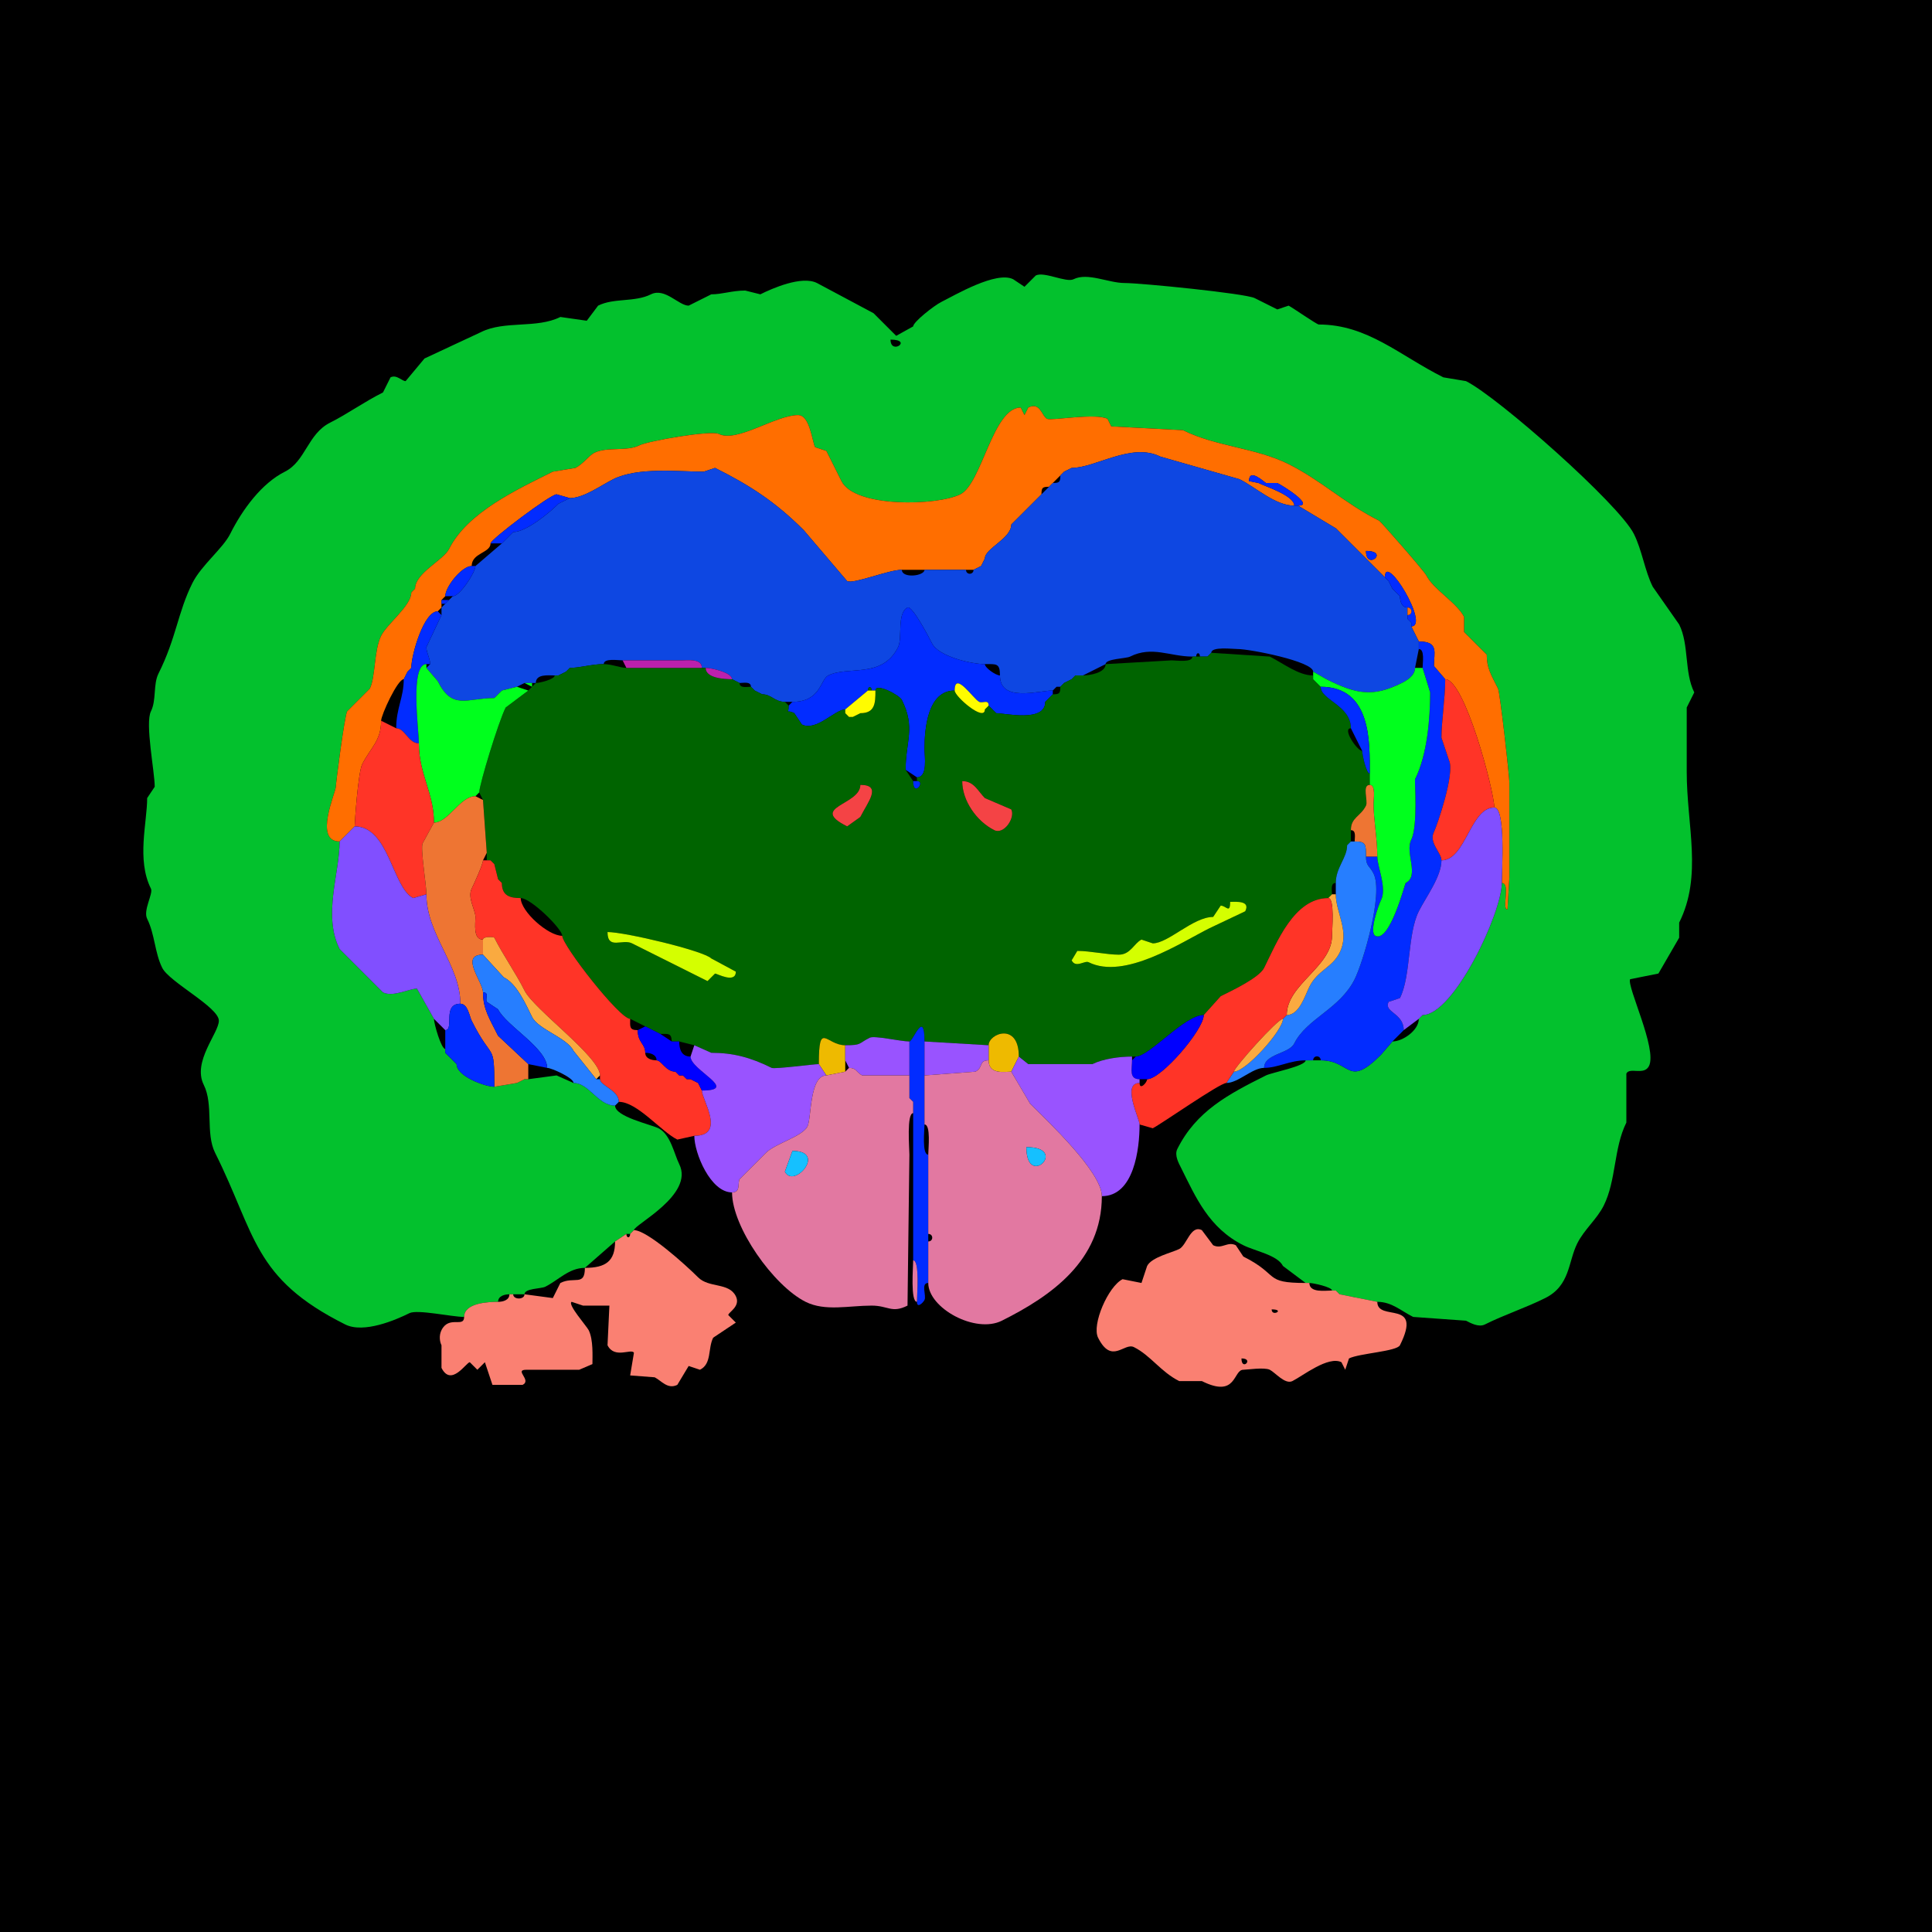 <?xml version="1.0" encoding="UTF-8"?>
<svg xmlns="http://www.w3.org/2000/svg" xmlns:xlink="http://www.w3.org/1999/xlink" width="430px" height="430px" viewBox="0 0 430 430" version="1.1">
<g id="surface1">
<rect x="0" y="0" width="430" height="430" style="fill:rgb(0%,0%,0%);fill-opacity:1;stroke:none;"/>
<path style=" stroke:none;fill-rule:evenodd;fill:rgb(1.176%,75.686%,17.647%);fill-opacity:1;" d="M 198.203 75.586 C 198.203 79.145 203.301 75.586 198.203 75.586 M 306.543 289.746 C 309.777 289.746 311.793 291.742 314.523 293.105 L 326.281 293.945 C 327.277 294.445 329.09 295.48 330.477 294.785 C 334.84 292.605 339.508 291.109 343.914 288.906 C 349.5 286.113 348.984 280.867 351.055 276.727 C 352.598 273.645 355.426 271.348 356.934 268.328 C 359.738 262.723 359.137 255.527 361.973 249.852 L 361.973 238.938 C 362.719 237.441 365.918 239.445 367.012 237.258 C 368.902 233.473 362.027 219.512 362.812 217.938 L 369.109 216.68 L 373.73 208.703 L 373.73 205.344 C 378.969 194.867 375.41 183.824 375.41 171.75 C 375.41 168.176 375.41 162.141 375.41 157.469 L 377.09 154.109 C 374.828 149.59 375.973 143.48 373.73 138.992 L 367.852 130.594 C 366.066 127.023 365.48 122.496 363.652 118.836 C 360.328 112.188 333.43 88.398 326.281 84.824 L 321.242 83.984 C 311.484 79.105 304.352 72.227 293.523 72.227 C 293.074 72.227 287.695 68.473 286.805 68.027 L 284.289 68.867 L 279.25 66.348 C 277.152 65.301 253.848 62.988 250.273 62.988 C 246.746 62.988 242.055 60.59 238.938 62.148 C 237.301 62.965 232.406 60.375 230.539 61.309 L 228.016 63.828 L 225.5 62.148 C 221.734 60.266 212.543 65.688 209.539 67.188 C 207.848 68.031 203.242 71.68 203.242 72.648 L 199.461 74.746 L 194.422 69.707 L 181.828 62.988 C 178.422 61.285 171.812 64.215 169.227 65.508 L 165.867 64.668 C 162.91 64.668 160.77 65.508 158.312 65.508 L 153.273 68.027 C 151.055 68.027 147.984 63.953 144.875 65.508 C 141.254 67.316 136.645 66.262 133.117 68.027 L 130.594 71.387 L 124.719 70.547 C 119.434 73.191 112.312 71.289 107.078 73.906 L 94.484 79.785 L 90.281 84.824 C 89.445 84.824 88.285 83.305 86.922 83.984 L 85.242 87.344 C 81.023 89.457 77.289 92.16 73.484 94.062 C 68.469 96.57 68.02 102.676 63.406 104.98 C 58.266 107.555 53.98 113.34 51.23 118.836 C 49.625 122.051 44.801 125.82 42.832 129.758 C 39.551 136.32 39.258 141.941 35.273 149.914 C 34.059 152.34 34.844 155.809 33.594 158.312 C 32.25 161 34.434 171.703 34.434 175.109 L 32.754 177.625 C 32.754 183.094 30.367 191.332 33.594 197.781 C 34.145 198.887 31.797 202.59 32.754 204.5 C 34.465 207.926 34.43 212.055 36.113 215.422 C 37.695 218.582 48.711 224.168 48.711 227.18 C 48.711 229.918 42.762 236.277 45.352 241.453 C 47.566 245.883 45.703 252.234 47.871 256.57 C 56.988 274.809 56.242 284.484 76.844 294.785 C 80.953 296.84 88.09 293.781 91.125 292.266 C 92.898 291.379 100.57 293.105 103.301 293.105 C 103.301 289.961 108.715 289.746 110.859 289.746 C 110.859 288.422 112.34 288.066 113.379 288.066 C 113.379 288.066 114.219 288.066 114.219 288.066 C 114.219 288.066 116.738 288.066 116.738 288.066 C 116.738 286.73 120.422 286.855 121.359 286.387 C 124.277 284.926 126.645 282.188 130.176 282.188 C 130.176 282.188 136.895 276.309 136.895 276.309 C 136.895 276.309 139.414 274.629 139.414 274.629 C 139.414 274.629 140.254 274.629 140.254 274.629 C 140.254 274.629 141.094 273.789 141.094 273.789 C 141.094 272.594 154.586 265.918 151.172 259.094 C 150.043 256.832 149.254 252.465 146.555 251.113 C 144.84 250.258 136.895 248.547 136.895 246.074 C 133.074 246.074 131.098 241.035 127.656 241.035 C 127.656 241.035 123.875 239.355 123.875 239.355 C 123.875 239.355 117.578 240.195 117.578 240.195 C 117.578 240.195 116.738 240.195 116.738 240.195 C 116.738 240.195 115.059 241.035 115.059 241.035 C 115.059 241.035 110.02 241.875 110.02 241.875 C 108.059 241.875 101.621 239.605 101.621 236.836 C 101.621 236.836 99.102 234.316 99.102 234.316 C 99.102 234.316 99.102 233.477 99.102 233.477 C 98.203 233.477 96.582 227.836 96.582 226.758 C 96.582 226.758 92.805 220.039 92.805 220.039 C 91.078 220.039 87.465 221.988 85.242 220.879 C 85.242 220.879 75.586 211.219 75.586 211.219 C 71.812 203.672 75.586 194.48 75.586 187.285 C 69.75 187.285 74.746 176.32 74.746 175.109 C 74.746 174.363 76.652 159.539 77.266 158.312 C 77.266 158.312 82.305 153.273 82.305 153.273 C 83.598 150.684 83.223 144.719 84.824 141.516 C 86.168 138.824 91.543 134.824 91.543 131.855 C 91.543 131.855 92.383 131.016 92.383 131.016 C 92.383 127.547 98.707 124.668 99.941 122.195 C 104.043 113.992 115.27 108.863 123.039 104.98 C 123.039 104.98 128.078 104.141 128.078 104.141 C 129.758 103.301 131.102 101.367 132.273 100.781 C 135.102 99.367 139.449 100.555 142.352 99.102 C 144.262 98.148 158.234 95.703 159.992 96.582 C 164.004 98.586 172.625 92.383 177.625 92.383 C 180.254 92.383 180.762 98.23 181.406 99.523 C 181.406 99.523 183.926 100.359 183.926 100.359 C 184.996 102.504 186.191 104.891 187.285 107.078 C 190.281 113.074 208.652 112.562 213.742 110.02 C 218.523 107.629 220.973 90.703 227.18 90.703 C 227.18 90.703 228.016 92.383 228.016 92.383 C 228.016 92.383 228.859 90.703 228.859 90.703 C 231.52 89.371 231.859 92.625 233.055 93.223 C 233.984 93.688 243.777 91.863 246.492 93.223 C 246.492 93.223 247.336 94.902 247.336 94.902 C 247.336 94.902 263.289 95.742 263.289 95.742 C 270.633 99.414 279.508 99.652 286.805 103.301 C 294.051 106.922 299.418 112.125 306.961 115.898 C 307.316 116.074 316.969 127.094 317.461 128.078 C 319 131.156 324.297 134.188 325.859 137.312 C 325.859 137.312 325.859 140.672 325.859 140.672 C 325.859 140.672 330.898 145.711 330.898 145.711 C 330.898 148.664 331.82 150.078 333.418 153.273 C 333.84 154.113 335.938 172.613 335.938 174.266 C 335.938 182.004 335.938 187.785 335.938 195.266 C 335.938 195.266 335.516 202.402 335.516 202.402 C 334.145 202.402 336.285 196.523 334.258 196.523 C 334.258 203.172 323.582 225.918 316.621 225.918 C 316.621 225.918 315.781 226.758 315.781 226.758 C 315.781 229.328 312.199 231.797 309.902 231.797 C 309.902 231.797 307.383 234.734 307.383 234.734 C 299.816 242.305 300.785 235.996 293.945 235.996 C 293.945 235.996 292.266 235.996 292.266 235.996 C 292.266 235.996 290.586 235.996 290.586 235.996 C 290.586 237.293 283.059 238.711 281.766 239.355 C 273.32 243.578 266.246 247.305 262.031 255.734 C 261.336 257.121 262.371 258.934 262.871 259.93 C 266.125 266.441 269.043 273.305 276.727 277.148 C 279.34 278.453 284.328 279.332 285.547 281.766 C 285.547 281.766 290.586 285.547 290.586 285.547 C 290.586 285.547 291.426 285.547 291.426 285.547 C 292.254 285.547 296.465 286.461 296.465 287.227 C 296.465 287.227 297.305 287.227 297.305 287.227 C 297.305 287.227 298.145 288.066 298.145 288.066 C 298.145 288.066 306.543 289.746 306.543 289.746 Z M 306.543 289.746 "/>
<path style=" stroke:none;fill-rule:evenodd;fill:rgb(100%,43.137%,0%);fill-opacity:1;" d="M 304.023 122.617 C 304.023 127.125 309.371 122.617 304.023 122.617 M 78.945 183.926 L 75.586 187.285 C 69.75 187.285 74.746 176.32 74.746 175.109 C 74.746 174.363 76.652 159.539 77.266 158.312 C 77.266 158.312 82.305 153.273 82.305 153.273 C 83.598 150.684 83.223 144.719 84.824 141.516 C 86.168 138.824 91.543 134.824 91.543 131.855 C 91.543 131.855 92.383 131.016 92.383 131.016 C 92.383 127.547 98.707 124.668 99.941 122.195 C 104.043 113.992 115.27 108.863 123.039 104.98 C 123.039 104.98 128.078 104.141 128.078 104.141 C 129.758 103.301 131.102 101.367 132.273 100.781 C 135.102 99.367 139.449 100.555 142.352 99.102 C 144.262 98.148 158.234 95.703 159.992 96.582 C 164.004 98.586 172.625 92.383 177.625 92.383 C 180.254 92.383 180.762 98.23 181.406 99.523 C 181.406 99.523 183.926 100.359 183.926 100.359 C 184.996 102.504 186.191 104.891 187.285 107.078 C 190.281 113.074 208.652 112.562 213.742 110.02 C 218.523 107.629 220.973 90.703 227.18 90.703 C 227.18 90.703 228.016 92.383 228.016 92.383 C 228.016 92.383 228.859 90.703 228.859 90.703 C 231.52 89.371 231.859 92.625 233.055 93.223 C 233.984 93.688 243.777 91.863 246.492 93.223 C 246.492 93.223 247.336 94.902 247.336 94.902 C 247.336 94.902 263.289 95.742 263.289 95.742 C 270.633 99.414 279.508 99.652 286.805 103.301 C 294.051 106.922 299.418 112.125 306.961 115.898 C 307.316 116.074 316.969 127.094 317.461 128.078 C 319 131.156 324.297 134.188 325.859 137.312 C 325.859 137.312 325.859 140.672 325.859 140.672 C 325.859 140.672 330.898 145.711 330.898 145.711 C 330.898 148.664 331.82 150.078 333.418 153.273 C 333.84 154.113 335.938 172.613 335.938 174.266 C 335.938 182.004 335.938 187.785 335.938 195.266 C 335.938 195.266 335.516 202.402 335.516 202.402 C 334.145 202.402 336.285 196.523 334.258 196.523 C 334.258 193.926 335.141 179.727 332.578 179.727 C 332.578 176.094 325.98 151.172 321.66 151.172 C 321.66 151.172 319.141 148.234 319.141 148.234 C 319.141 145.266 320.32 142.773 315.781 142.773 C 315.781 142.773 314.102 139.414 314.102 139.414 C 318.324 139.414 308.223 122.652 308.223 128.496 C 308.223 128.496 298.145 118.418 298.145 118.418 C 298.145 118.418 297.305 117.578 297.305 117.578 C 297.305 117.578 288.906 112.539 288.906 112.539 C 292.637 112.539 285.652 108.184 284.289 107.5 C 284.289 107.5 281.766 107.5 281.766 107.5 C 281.355 107.293 277.988 104.039 277.988 107.078 C 277.988 107.078 280.086 107.5 280.086 107.5 C 281.668 108.289 288.066 110.301 288.066 112.539 C 283.828 112.539 279.523 108.477 275.891 106.66 C 275.891 106.66 258.25 101.621 258.25 101.621 C 251.832 98.41 243.844 104.141 238.516 104.141 C 238.516 104.141 236.836 104.98 236.836 104.98 C 236.836 104.98 235.996 105.82 235.996 105.82 C 235.996 105.82 234.316 107.5 234.316 107.5 C 234.316 107.5 233.477 108.34 233.477 108.34 C 232.008 108.34 231.797 108.551 231.797 110.02 C 231.797 110.02 226.758 115.059 226.758 115.059 C 226.758 115.059 225.918 115.898 225.918 115.898 C 225.918 115.898 225.078 116.738 225.078 116.738 C 225.078 119.883 219.199 122.043 219.199 124.297 C 219.199 124.297 218.359 125.977 218.359 125.977 C 218.359 125.977 216.68 126.816 216.68 126.816 C 216.68 126.816 215 126.816 215 126.816 C 215 126.816 205.762 126.816 205.762 126.816 C 205.762 126.816 200.723 126.816 200.723 126.816 C 197.758 126.816 189.98 130.055 188.547 129.336 C 188.547 129.336 178.887 118 178.887 118 C 172.527 111.641 166.805 107.969 159.148 104.141 C 159.148 104.141 156.633 104.98 156.633 104.98 C 151.02 104.98 141.992 103.902 136.477 106.66 C 133.789 108.004 129.926 110.859 126.816 110.859 C 126.816 110.859 123.875 110.02 123.875 110.02 C 122.5 110.02 109.18 120.07 109.18 120.938 C 109.18 123.098 104.98 123.031 104.98 125.977 C 102.789 125.977 99.102 130.609 99.102 132.695 C 99.102 132.695 98.262 133.535 98.262 133.535 C 98.262 133.535 98.262 134.375 98.262 134.375 C 98.262 134.375 98.262 135.215 98.262 135.215 C 98.262 135.215 97.422 136.055 97.422 136.055 C 94.336 136.055 91.543 145.734 91.543 148.652 C 91.543 148.652 90.703 149.492 90.703 149.492 C 90.703 149.492 89.863 151.172 89.863 151.172 C 88.469 151.172 84.824 159.168 84.824 160.41 C 84.824 164.949 82.418 166.48 80.625 170.07 C 79.691 171.941 78.945 183.031 78.945 183.926 Z M 78.945 183.926 "/>
<path style=" stroke:none;fill-rule:nonzero;fill:rgb(5.49%,27.843%,88.627%);fill-opacity:1;" d="M 174.688 156.211 L 176.367 156.211 C 182.691 156.211 182.555 151.227 184.344 150.332 C 188.754 148.129 196.336 151.125 199.883 144.031 C 200.898 142.004 199.57 136.422 201.984 135.215 C 203.047 134.684 206.914 142.137 207.441 143.195 C 208.906 146.121 216.227 147.812 219.199 147.812 C 221.754 147.812 222.559 147.559 222.559 150.332 C 222.559 156.422 231.094 153.691 234.316 153.691 C 234.316 153.691 235.156 152.852 235.156 152.852 C 235.156 152.852 235.996 152.852 235.996 152.852 C 235.996 152.852 236.836 152.012 236.836 152.012 C 236.836 152.012 238.516 151.172 238.516 151.172 C 238.516 151.172 239.355 150.332 239.355 150.332 C 239.355 150.332 241.035 150.332 241.035 150.332 C 241.035 150.332 246.074 147.812 246.074 147.812 C 246.074 146.59 250.582 146.609 251.531 146.133 C 256.414 143.691 260.414 146.133 265.391 146.133 C 265.391 146.133 266.23 146.133 266.23 146.133 C 266.23 145.137 267.07 145.137 267.07 146.133 C 267.07 146.133 268.75 146.133 268.75 146.133 C 268.75 146.133 269.59 145.293 269.59 145.293 C 269.59 143.852 274.289 144.453 275.469 144.453 C 278.195 144.453 292.266 147.211 292.266 149.492 C 292.266 149.492 295.203 151.172 295.203 151.172 C 301.785 154.461 305.504 155.262 312 152.012 C 313.191 151.418 314.941 150.32 314.941 148.652 C 314.941 148.652 315.781 144.453 315.781 144.453 C 315.781 144.453 315.781 142.773 315.781 142.773 C 315.781 142.773 314.102 139.414 314.102 139.414 C 314.102 139.414 314.102 138.574 314.102 138.574 C 314.102 138.574 313.262 137.734 313.262 137.734 C 313.262 137.734 313.262 136.895 313.262 136.895 C 313.262 136.895 313.262 135.215 313.262 135.215 C 311.938 135.215 311.582 133.734 311.582 132.695 C 311.582 132.695 309.902 131.016 309.902 131.016 C 309.902 131.016 309.062 129.336 309.062 129.336 C 309.062 129.336 308.223 128.496 308.223 128.496 C 308.223 128.496 298.145 118.418 298.145 118.418 C 298.145 118.418 297.305 117.578 297.305 117.578 C 297.305 117.578 288.906 112.539 288.906 112.539 C 288.906 112.539 288.066 112.539 288.066 112.539 C 283.828 112.539 279.523 108.477 275.891 106.66 C 275.891 106.66 258.25 101.621 258.25 101.621 C 251.832 98.41 243.844 104.141 238.516 104.141 C 238.516 104.141 236.836 104.98 236.836 104.98 C 236.836 104.98 235.996 105.82 235.996 105.82 C 235.996 107.289 235.785 107.5 234.316 107.5 C 234.316 107.5 233.477 108.34 233.477 108.34 C 233.477 108.34 231.797 110.02 231.797 110.02 C 231.797 110.02 226.758 115.059 226.758 115.059 C 226.758 115.059 225.918 115.898 225.918 115.898 C 225.918 115.898 225.078 116.738 225.078 116.738 C 225.078 119.883 219.199 122.043 219.199 124.297 C 219.199 124.297 218.359 125.977 218.359 125.977 C 218.359 125.977 216.68 126.816 216.68 126.816 C 216.68 127.992 215 127.992 215 126.816 C 215 126.816 205.762 126.816 205.762 126.816 C 205.762 128.219 200.723 128.789 200.723 126.816 C 197.758 126.816 189.98 130.055 188.547 129.336 C 188.547 129.336 178.887 118 178.887 118 C 172.527 111.641 166.805 107.969 159.148 104.141 C 159.148 104.141 156.633 104.98 156.633 104.98 C 151.02 104.98 141.992 103.902 136.477 106.66 C 133.789 108.004 129.926 110.859 126.816 110.859 C 126.816 110.859 124.297 112.117 124.297 112.117 C 122.234 114.184 117.066 118.418 114.219 118.418 C 114.219 118.418 113.379 119.258 113.379 119.258 C 113.379 119.258 112.539 120.098 112.539 120.098 C 112.539 120.098 111.699 120.938 111.699 120.938 C 111.699 120.938 105.82 125.977 105.82 125.977 C 105.82 127.344 102.367 132.695 100.781 132.695 C 100.781 132.695 99.941 133.535 99.941 133.535 C 99.941 133.535 99.102 134.375 99.102 134.375 C 99.102 134.375 98.262 135.215 98.262 135.215 C 98.262 135.215 98.262 136.895 98.262 136.895 C 98.262 136.895 94.902 144.031 94.902 144.031 C 94.902 145.293 95.742 146.543 95.742 147.812 C 95.742 147.812 94.902 148.652 94.902 148.652 C 94.902 148.652 97.422 151.594 97.422 151.594 C 100.695 158.137 103.789 155.371 110.02 155.371 C 110.02 155.371 110.859 154.531 110.859 154.531 C 110.859 154.531 111.699 153.691 111.699 153.691 C 111.699 153.691 115.059 152.852 115.059 152.852 C 115.059 152.852 116.738 152.012 116.738 152.012 C 116.738 152.012 118.418 152.012 118.418 152.012 C 118.418 152.012 119.258 152.012 119.258 152.012 C 119.258 149.945 122.094 150.332 123.457 150.332 C 123.457 150.332 124.297 150.332 124.297 150.332 C 124.297 150.332 125.977 149.492 125.977 149.492 C 125.977 149.492 126.816 148.652 126.816 148.652 C 129.102 148.652 131.668 147.812 134.375 147.812 C 134.375 146.434 137.535 146.973 138.574 146.973 C 143.699 146.973 146.363 146.973 151.594 146.973 C 153.008 146.973 156.211 146.477 156.211 148.652 C 156.211 148.652 157.051 148.652 157.051 148.652 C 158.434 148.652 162.93 149.719 162.93 151.172 C 162.93 151.172 164.609 152.012 164.609 152.012 C 165.488 152.012 167.129 151.613 167.129 152.852 C 167.129 152.852 167.969 153.691 167.969 153.691 C 167.969 153.691 169.648 154.531 169.648 154.531 C 171.703 154.531 172.402 156.211 174.688 156.211 Z M 174.688 156.211 "/>
<path style=" stroke:none;fill-rule:nonzero;fill:rgb(0.784%,17.255%,100%);fill-opacity:1;" d="M 288.066 112.539 L 288.906 112.539 C 292.637 112.539 285.652 108.184 284.289 107.5 C 284.289 107.5 281.766 107.5 281.766 107.5 C 281.355 107.293 277.988 104.039 277.988 107.078 C 277.988 107.078 280.086 107.5 280.086 107.5 C 281.668 108.289 288.066 110.301 288.066 112.539 Z M 288.066 112.539 "/>
<path style=" stroke:none;fill-rule:nonzero;fill:rgb(0.784%,17.255%,100%);fill-opacity:1;" d="M 109.18 120.938 L 111.699 120.938 C 111.699 120.938 112.539 120.098 112.539 120.098 C 112.539 120.098 113.379 119.258 113.379 119.258 C 113.379 119.258 114.219 118.418 114.219 118.418 C 117.066 118.418 122.234 114.184 124.297 112.117 C 124.297 112.117 126.816 110.859 126.816 110.859 C 126.816 110.859 123.875 110.02 123.875 110.02 C 122.5 110.02 109.18 120.07 109.18 120.938 Z M 109.18 120.938 "/>
<path style=" stroke:none;fill-rule:nonzero;fill:rgb(0.784%,17.255%,100%);fill-opacity:1;" d="M 304.023 122.617 C 304.023 127.125 309.371 122.617 304.023 122.617 Z M 304.023 122.617 "/>
<path style=" stroke:none;fill-rule:nonzero;fill:rgb(0.784%,17.255%,100%);fill-opacity:1;" d="M 99.102 132.695 L 100.781 132.695 C 102.367 132.695 105.82 127.344 105.82 125.977 C 105.82 125.977 104.98 125.977 104.98 125.977 C 102.789 125.977 99.102 130.609 99.102 132.695 Z M 99.102 132.695 "/>
<path style=" stroke:none;fill-rule:nonzero;fill:rgb(0.784%,17.255%,100%);fill-opacity:1;" d="M 314.102 138.574 L 314.102 139.414 C 318.324 139.414 308.223 122.652 308.223 128.496 C 308.223 128.496 309.062 129.336 309.062 129.336 C 309.062 129.336 309.902 131.016 309.902 131.016 C 309.902 131.016 311.582 132.695 311.582 132.695 C 311.582 133.734 311.938 135.215 313.262 135.215 C 314.438 135.215 314.438 136.895 313.262 136.895 C 313.262 136.895 313.262 137.734 313.262 137.734 C 313.262 137.734 314.102 138.574 314.102 138.574 Z M 314.102 138.574 "/>
<path style=" stroke:none;fill-rule:nonzero;fill:rgb(100%,43.137%,0%);fill-opacity:1;" d="M 309.062 129.336 L 309.902 131.016 C 309.902 131.016 309.062 129.336 309.062 129.336 Z M 309.062 129.336 "/>
<path style=" stroke:none;fill-rule:nonzero;fill:rgb(0.784%,17.255%,100%);fill-opacity:1;" d="M 98.262 134.375 L 99.102 134.375 C 99.102 134.375 99.941 133.535 99.941 133.535 C 99.941 133.535 98.262 133.535 98.262 133.535 C 98.262 133.535 98.262 134.375 98.262 134.375 Z M 98.262 134.375 "/>
<path style=" stroke:none;fill-rule:nonzero;fill:rgb(0.784%,17.255%,100%);fill-opacity:1;" d="M 201.562 171.328 L 204.082 173.008 C 206.547 173.008 205.762 168.305 205.762 166.711 C 205.762 162.086 206.492 153.691 212.48 153.691 C 212.48 149.199 216.605 155.543 217.938 156.211 C 218.711 156.598 220.039 155.57 220.039 157.051 C 220.039 157.051 220.879 157.891 220.879 157.891 C 220.879 157.891 221.719 158.73 221.719 158.73 C 223.68 158.73 232.637 160.852 232.637 156.211 C 232.637 156.211 233.477 155.371 233.477 155.371 C 233.477 155.371 234.316 154.531 234.316 154.531 C 234.316 154.531 234.316 153.691 234.316 153.691 C 231.094 153.691 222.559 156.422 222.559 150.332 C 221.621 150.332 219.199 148.625 219.199 147.812 C 216.227 147.812 208.906 146.121 207.441 143.195 C 206.914 142.137 203.047 134.684 201.984 135.215 C 199.57 136.422 200.898 142.004 199.883 144.031 C 196.336 151.125 188.754 148.129 184.344 150.332 C 182.555 151.227 182.691 156.211 176.367 156.211 C 176.367 156.211 175.527 157.051 175.527 157.051 C 175.527 159.512 174.602 157.637 176.789 158.73 C 176.789 158.73 178.469 161.25 178.469 161.25 C 181.684 162.859 185.855 157.891 188.125 157.891 C 188.125 157.891 193.164 153.691 193.164 153.691 C 193.164 152.695 194.004 152.695 194.004 153.691 C 194.004 153.691 194.844 153.691 194.844 153.691 C 194.844 151.902 200.16 154.664 200.723 155.789 C 203.816 161.977 201.562 164.965 201.562 171.328 Z M 201.562 171.328 "/>
<path style=" stroke:none;fill-rule:nonzero;fill:rgb(100%,43.137%,0%);fill-opacity:1;" d="M 313.262 135.215 C 314.438 135.215 314.438 136.895 313.262 136.895 C 313.262 136.895 313.262 135.215 313.262 135.215 Z M 313.262 135.215 "/>
<path style=" stroke:none;fill-rule:nonzero;fill:rgb(0.784%,17.255%,100%);fill-opacity:1;" d="M 88.184 162.09 C 90.141 162.09 90.895 165.449 93.223 165.449 C 93.223 162.445 91.207 147.812 94.902 147.812 C 94.902 147.812 95.742 147.812 95.742 147.812 C 95.742 146.543 94.902 145.293 94.902 144.031 C 94.902 144.031 98.262 136.895 98.262 136.895 C 98.262 136.895 97.422 136.055 97.422 136.055 C 94.336 136.055 91.543 145.734 91.543 148.652 C 91.543 148.652 90.703 149.492 90.703 149.492 C 90.703 149.492 89.863 151.172 89.863 151.172 C 89.863 155.289 88.184 157.562 88.184 162.09 Z M 88.184 162.09 "/>
<path style=" stroke:none;fill-rule:nonzero;fill:rgb(0.784%,17.255%,100%);fill-opacity:1;" d="M 292.266 235.996 C 292.266 234.82 293.945 234.82 293.945 235.996 C 300.785 235.996 299.816 242.305 307.383 234.734 C 307.383 234.734 309.902 231.797 309.902 231.797 C 309.902 231.797 312.422 229.277 312.422 229.277 C 312.422 225.43 307.891 225.324 309.062 222.977 C 309.062 222.977 311.582 222.141 311.582 222.141 C 314.07 217.16 313.211 207.961 315.781 202.82 C 317.355 199.676 320.82 195.102 320.82 191.484 C 320.82 189.766 317.957 187.555 319.141 185.188 C 319.801 183.871 323.902 172.031 322.5 169.227 C 322.5 169.227 320.82 164.188 320.82 164.188 C 320.82 160.508 321.66 155.422 321.66 151.172 C 321.66 151.172 319.141 148.234 319.141 148.234 C 319.141 145.266 320.32 142.773 315.781 142.773 C 315.781 142.773 315.781 144.453 315.781 144.453 C 317.16 144.453 316.621 147.613 316.621 148.652 C 316.621 148.652 318.301 154.109 318.301 154.109 C 318.301 159.676 317.703 167.902 314.941 173.43 C 314.82 173.668 315.598 183.871 314.102 186.867 C 312.629 189.809 316.012 194.938 312.844 196.523 C 312.719 196.586 309.301 209.871 306.125 208.281 C 304.625 207.531 306.867 201.332 307.383 200.305 C 308.719 197.629 306.543 192.895 306.543 190.645 C 306.543 190.645 304.023 190.645 304.023 190.645 C 304.023 192.832 304.82 192.66 305.703 194.422 C 307.973 198.961 303.293 214.363 301.504 217.938 C 298.168 224.609 290.836 226.68 288.066 232.219 C 286.875 234.602 281.348 234.512 281.348 237.676 C 284.387 237.676 287.031 235.996 290.586 235.996 C 290.586 235.996 292.266 235.996 292.266 235.996 Z M 292.266 235.996 "/>
<path style=" stroke:none;fill-rule:evenodd;fill:rgb(0%,39.216%,0%);fill-opacity:1;" d="M 135.215 207.441 C 135.215 211.48 138.539 208.895 140.672 209.961 C 146.32 212.785 151.773 215.512 157.469 218.359 L 159.148 216.68 C 159.566 216.68 163.77 218.996 163.77 216.258 L 158.312 213.32 C 156.586 211.598 139.074 207.441 135.215 207.441 M 273.789 200.723 C 273.789 203.465 272.883 201.562 271.688 201.562 L 270.008 204.082 C 265.555 204.082 260.016 209.961 256.57 209.961 L 254.055 209.121 C 252.398 209.949 251.609 212.48 249.016 212.48 C 246.332 212.48 242.656 211.641 239.773 211.641 L 238.516 213.742 C 239.426 215.562 241.398 213.711 242.297 214.16 C 250.27 218.148 262.828 209.773 269.172 206.602 L 277.148 202.82 C 278.359 200.402 275.121 200.723 273.789 200.723 M 191.484 174.688 C 191.484 179.215 179.852 179.578 188.547 183.926 L 191.484 181.828 C 193.145 178.508 196.414 174.688 191.484 174.688 M 214.16 173.848 C 214.16 178.207 217.355 182.793 221.297 184.766 C 223.43 185.832 226.02 182.027 225.078 180.148 L 219.199 177.625 C 217.664 176.094 216.789 173.848 214.16 173.848 M 251.953 235.156 L 252.793 235.156 C 255.824 235.156 263.625 225.918 267.91 225.918 C 267.91 225.918 271.688 221.719 271.688 221.719 C 273.863 220.633 280.227 217.664 281.348 215.422 C 284.152 209.809 288.004 199.883 295.625 199.883 C 295.625 199.883 296.465 199.043 296.465 199.043 C 296.465 198.164 296.066 196.523 297.305 196.523 C 297.305 193.059 299.824 190.961 299.824 188.125 C 299.824 188.125 300.664 187.285 300.664 187.285 C 300.664 187.285 300.664 184.766 300.664 184.766 C 300.664 181.906 302.789 181.773 304.023 179.305 C 304.543 178.266 303.062 174.688 304.863 174.688 C 304.863 174.688 304.863 172.168 304.863 172.168 C 304.098 172.168 303.184 167.957 303.184 167.129 C 302.066 167.129 298.648 162.09 300.664 162.09 C 300.664 156.973 293.945 155.805 293.945 152.852 C 293.945 152.852 293.105 152.012 293.105 152.012 C 293.105 152.012 292.266 151.172 292.266 151.172 C 292.266 151.172 292.266 150.332 292.266 150.332 C 288.988 150.332 285.711 147.684 282.609 146.133 C 282.609 146.133 269.59 145.293 269.59 145.293 C 269.59 145.293 268.75 146.133 268.75 146.133 C 268.75 146.133 267.07 146.133 267.07 146.133 C 267.07 146.133 266.23 146.133 266.23 146.133 C 266.23 146.133 265.391 146.133 265.391 146.133 C 265.391 147.531 261.844 146.973 260.773 146.973 C 260.773 146.973 246.074 147.812 246.074 147.812 C 246.074 149.758 242.496 150.332 241.035 150.332 C 241.035 150.332 239.355 150.332 239.355 150.332 C 239.355 150.332 238.516 151.172 238.516 151.172 C 238.516 151.172 236.836 152.012 236.836 152.012 C 236.836 152.012 235.996 152.852 235.996 152.852 C 235.996 154.32 235.785 154.531 234.316 154.531 C 234.316 154.531 233.477 155.371 233.477 155.371 C 233.477 155.371 232.637 156.211 232.637 156.211 C 232.637 160.852 223.68 158.73 221.719 158.73 C 221.719 158.73 220.879 157.891 220.879 157.891 C 220.879 157.891 220.039 157.051 220.039 157.051 C 220.039 157.051 219.199 157.891 219.199 157.891 C 219.199 160.797 212.48 155.023 212.48 153.691 C 206.492 153.691 205.762 162.086 205.762 166.711 C 205.762 168.305 206.547 173.008 204.082 173.008 C 204.082 173.008 204.082 173.848 204.082 173.848 C 206.105 173.848 203.242 177.543 203.242 173.848 C 203.242 173.848 201.562 171.328 201.562 171.328 C 201.562 164.965 203.816 161.977 200.723 155.789 C 200.16 154.664 194.844 151.902 194.844 153.691 C 194.844 156.492 194.766 158.73 191.484 158.73 C 191.484 158.73 189.805 159.57 189.805 159.57 C 189.805 159.57 188.965 159.57 188.965 159.57 C 188.965 159.57 188.125 158.73 188.125 158.73 C 188.125 158.73 188.125 157.891 188.125 157.891 C 185.855 157.891 181.684 162.859 178.469 161.25 C 178.469 161.25 176.789 158.73 176.789 158.73 C 174.602 157.637 175.527 159.512 175.527 157.051 C 175.527 157.051 174.688 156.211 174.688 156.211 C 172.402 156.211 171.703 154.531 169.648 154.531 C 169.648 154.531 167.969 153.691 167.969 153.691 C 167.969 153.691 167.129 152.852 167.129 152.852 C 166.25 152.852 164.609 153.25 164.609 152.012 C 164.609 152.012 162.93 151.172 162.93 151.172 C 161.258 151.172 157.051 150.965 157.051 148.652 C 157.051 148.652 156.211 148.652 156.211 148.652 C 149.902 148.652 145.68 148.652 139.414 148.652 C 138.102 148.652 136.16 147.812 134.375 147.812 C 131.668 147.812 129.102 148.652 126.816 148.652 C 126.816 148.652 125.977 149.492 125.977 149.492 C 125.977 149.492 124.297 150.332 124.297 150.332 C 124.297 150.332 123.457 150.332 123.457 150.332 C 123.457 151.184 120.133 152.012 119.258 152.012 C 119.258 152.012 118.418 152.852 118.418 152.852 C 118.418 152.852 117.578 153.691 117.578 153.691 C 117.578 153.691 112.539 157.469 112.539 157.469 C 110.895 160.758 106.66 174.688 106.66 176.367 C 106.66 176.367 107.5 178.047 107.5 178.047 C 107.5 178.047 108.34 189.805 108.34 189.805 C 108.34 189.805 108.34 191.484 108.34 191.484 C 108.34 191.484 109.18 191.484 109.18 191.484 C 109.18 191.484 110.02 192.324 110.02 192.324 C 110.02 192.324 110.859 195.684 110.859 195.684 C 110.859 195.684 111.699 196.523 111.699 196.523 C 111.699 199.312 113.402 199.883 115.898 199.883 C 118.16 199.883 125.137 206.754 125.137 208.281 C 125.137 210.379 137.871 226.758 140.254 226.758 C 140.254 226.758 143.613 228.438 143.613 228.438 C 143.613 228.438 146.973 230.117 146.973 230.117 C 148.656 230.117 149.492 229.871 149.492 231.797 C 149.492 231.797 151.172 231.797 151.172 231.797 C 151.172 231.797 154.531 232.637 154.531 232.637 C 154.531 232.637 158.312 234.316 158.312 234.316 C 163.098 234.316 167.051 235.324 171.75 237.676 C 172.387 237.992 181.047 236.836 182.246 236.836 C 182.246 227.02 183.848 232.637 188.125 232.637 C 191.875 232.637 190.938 232.281 193.586 230.957 C 194.637 230.43 200.488 231.797 202.402 231.797 C 203.211 231.797 205.762 224.441 205.762 231.797 C 205.762 231.797 220.039 232.637 220.039 232.637 C 220.039 230.027 226.758 227.422 226.758 235.156 C 226.758 235.156 228.859 236.836 228.859 236.836 C 228.859 236.836 243.133 236.836 243.133 236.836 C 245.516 235.645 249.156 235.156 251.953 235.156 Z M 251.953 235.156 "/>
<path style=" stroke:none;fill-rule:nonzero;fill:rgb(73.725%,12.549%,67.843%);fill-opacity:1;" d="M 139.414 148.652 C 145.68 148.652 149.902 148.652 156.211 148.652 C 156.211 146.477 153.008 146.973 151.594 146.973 C 146.363 146.973 143.699 146.973 138.574 146.973 C 138.574 146.973 139.414 148.652 139.414 148.652 Z M 139.414 148.652 "/>
<path style=" stroke:none;fill-rule:nonzero;fill:rgb(0%,100%,11.373%);fill-opacity:1;" d="M 105.82 177.207 C 102.395 177.207 99.805 183.086 96.582 183.086 C 96.582 176.488 93.223 172.332 93.223 165.449 C 93.223 162.445 91.207 147.812 94.902 147.812 C 94.902 147.812 94.902 148.652 94.902 148.652 C 94.902 148.652 97.422 151.594 97.422 151.594 C 100.695 158.137 103.789 155.371 110.02 155.371 C 110.02 155.371 110.859 154.531 110.859 154.531 C 110.859 154.531 111.699 153.691 111.699 153.691 C 111.699 153.691 115.059 152.852 115.059 152.852 C 115.059 152.852 117.578 153.691 117.578 153.691 C 117.578 153.691 112.539 157.469 112.539 157.469 C 110.895 160.758 106.66 174.688 106.66 176.367 C 106.66 176.367 105.82 177.207 105.82 177.207 Z M 105.82 177.207 "/>
<path style=" stroke:none;fill-rule:nonzero;fill:rgb(73.725%,12.549%,67.843%);fill-opacity:1;" d="M 157.051 148.652 C 158.434 148.652 162.93 149.719 162.93 151.172 C 161.258 151.172 157.051 150.965 157.051 148.652 Z M 157.051 148.652 "/>
<path style=" stroke:none;fill-rule:nonzero;fill:rgb(0%,100%,11.373%);fill-opacity:1;" d="M 304.863 174.688 C 306.242 174.688 305.703 177.848 305.703 178.887 C 305.703 182.348 306.543 186.676 306.543 190.645 C 306.543 192.895 308.719 197.629 307.383 200.305 C 306.867 201.332 304.625 207.531 306.125 208.281 C 309.301 209.871 312.719 196.586 312.844 196.523 C 316.012 194.938 312.629 189.809 314.102 186.867 C 315.598 183.871 314.82 173.668 314.941 173.43 C 317.703 167.902 318.301 159.676 318.301 154.109 C 318.301 154.109 316.621 148.652 316.621 148.652 C 316.621 148.652 314.941 148.652 314.941 148.652 C 314.941 150.32 313.191 151.418 312 152.012 C 305.504 155.262 301.785 154.461 295.203 151.172 C 295.203 151.172 292.266 149.492 292.266 149.492 C 292.266 149.492 292.266 150.332 292.266 150.332 C 292.266 150.332 292.266 151.172 292.266 151.172 C 292.266 151.172 293.105 152.012 293.105 152.012 C 293.105 152.012 293.945 152.852 293.945 152.852 C 305.309 152.852 304.863 165.375 304.863 172.168 C 304.863 172.168 304.863 174.688 304.863 174.688 Z M 304.863 174.688 "/>
<path style=" stroke:none;fill-rule:nonzero;fill:rgb(100%,20.392%,15.294%);fill-opacity:1;" d="M 332.578 179.727 C 327.227 179.727 326.238 191.484 320.82 191.484 C 320.82 189.766 317.957 187.555 319.141 185.188 C 319.801 183.871 323.902 172.031 322.5 169.227 C 322.5 169.227 320.82 164.188 320.82 164.188 C 320.82 160.508 321.66 155.422 321.66 151.172 C 325.98 151.172 332.578 176.094 332.578 179.727 Z M 332.578 179.727 "/>
<path style=" stroke:none;fill-rule:nonzero;fill:rgb(0%,100%,11.373%);fill-opacity:1;" d="M 118.418 152.012 L 118.418 152.852 C 118.418 152.852 116.738 152.012 116.738 152.012 C 116.738 152.012 118.418 152.012 118.418 152.012 Z M 118.418 152.012 "/>
<path style=" stroke:none;fill-rule:nonzero;fill:rgb(100%,98.824%,0%);fill-opacity:1;" d="M 220.039 157.051 L 219.199 157.891 C 219.199 160.797 212.48 155.023 212.48 153.691 C 212.48 149.199 216.605 155.543 217.938 156.211 C 218.711 156.598 220.039 155.57 220.039 157.051 Z M 220.039 157.051 "/>
<path style=" stroke:none;fill-rule:nonzero;fill:rgb(0%,39.216%,0%);fill-opacity:1;" d="M 193.164 153.691 L 194.004 153.691 C 194.004 152.695 193.164 152.695 193.164 153.691 Z M 193.164 153.691 "/>
<path style=" stroke:none;fill-rule:nonzero;fill:rgb(0.784%,17.255%,100%);fill-opacity:1;" d="M 235.156 152.852 L 234.316 153.691 C 234.316 153.691 235.156 152.852 235.156 152.852 Z M 235.156 152.852 "/>
<path style=" stroke:none;fill-rule:nonzero;fill:rgb(0.784%,17.255%,100%);fill-opacity:1;" d="M 303.184 167.129 C 303.184 167.957 304.098 172.168 304.863 172.168 C 304.863 165.375 305.309 152.852 293.945 152.852 C 293.945 155.805 300.664 156.973 300.664 162.09 C 300.664 162.09 303.184 167.129 303.184 167.129 Z M 303.184 167.129 "/>
<path style=" stroke:none;fill-rule:nonzero;fill:rgb(100%,98.824%,0%);fill-opacity:1;" d="M 188.965 159.57 L 189.805 159.57 C 189.805 159.57 191.484 158.73 191.484 158.73 C 194.766 158.73 194.844 156.492 194.844 153.691 C 194.844 153.691 194.004 153.691 194.004 153.691 C 194.004 153.691 193.164 153.691 193.164 153.691 C 193.164 153.691 188.125 157.891 188.125 157.891 C 188.125 157.891 188.125 158.73 188.125 158.73 C 188.125 158.73 188.965 159.57 188.965 159.57 Z M 188.965 159.57 "/>
<path style=" stroke:none;fill-rule:nonzero;fill:rgb(0.784%,17.255%,100%);fill-opacity:1;" d="M 220.039 157.051 L 219.199 157.891 C 219.199 157.891 220.039 157.051 220.039 157.051 Z M 220.039 157.051 "/>
<path style=" stroke:none;fill-rule:nonzero;fill:rgb(100%,20.392%,15.294%);fill-opacity:1;" d="M 78.945 183.926 C 86.582 183.926 87.324 197.562 91.961 199.883 L 94.902 199.043 C 94.902 196.898 93.535 188.762 94.062 187.703 C 94.062 187.703 96.582 183.086 96.582 183.086 C 96.582 176.488 93.223 172.332 93.223 165.449 C 90.895 165.449 90.141 162.09 88.184 162.09 C 88.184 162.09 84.824 160.41 84.824 160.41 C 84.824 164.949 82.418 166.48 80.625 170.07 C 79.691 171.941 78.945 183.031 78.945 183.926 Z M 78.945 183.926 "/>
<path style=" stroke:none;fill-rule:nonzero;fill:rgb(0.784%,17.255%,100%);fill-opacity:1;" d="M 203.242 173.848 L 204.082 173.848 C 206.105 173.848 203.242 177.543 203.242 173.848 Z M 203.242 173.848 "/>
<path style=" stroke:none;fill-rule:nonzero;fill:rgb(95.686%,26.275%,27.059%);fill-opacity:1;" d="M 214.16 173.848 C 214.16 178.207 217.355 182.793 221.297 184.766 C 223.43 185.832 226.02 182.027 225.078 180.148 L 219.199 177.625 C 217.664 176.094 216.789 173.848 214.16 173.848 Z M 214.16 173.848 "/>
<path style=" stroke:none;fill-rule:nonzero;fill:rgb(95.686%,26.275%,27.059%);fill-opacity:1;" d="M 191.484 174.688 C 191.484 179.215 179.852 179.578 188.547 183.926 L 191.484 181.828 C 193.145 178.508 196.414 174.688 191.484 174.688 Z M 191.484 174.688 "/>
<path style=" stroke:none;fill-rule:nonzero;fill:rgb(93.333%,45.882%,20%);fill-opacity:1;" d="M 304.023 190.645 L 306.543 190.645 C 306.543 186.676 305.703 182.348 305.703 178.887 C 305.703 177.848 306.242 174.688 304.863 174.688 C 303.062 174.688 304.543 178.266 304.023 179.305 C 302.789 181.773 300.664 181.906 300.664 184.766 C 301.902 184.766 301.504 186.406 301.504 187.285 C 303.969 187.285 304.023 187.844 304.023 190.645 Z M 304.023 190.645 "/>
<path style=" stroke:none;fill-rule:nonzero;fill:rgb(93.333%,45.882%,20%);fill-opacity:1;" d="M 115.059 241.035 L 110.02 241.875 C 110.02 231.652 109.652 236.523 104.98 227.18 C 104.484 226.184 104.129 223.398 102.461 223.398 C 102.461 214.832 94.902 208.004 94.902 199.043 C 94.902 196.898 93.535 188.762 94.062 187.703 C 94.062 187.703 96.582 183.086 96.582 183.086 C 99.805 183.086 102.395 177.207 105.82 177.207 C 105.82 177.207 107.5 178.047 107.5 178.047 C 107.5 178.047 108.34 189.805 108.34 189.805 C 108.34 189.805 107.5 191.484 107.5 191.484 C 107.5 192.34 105.492 196.758 104.98 197.781 C 103.988 199.77 105.82 202.566 105.82 204.082 C 105.82 205.547 105.234 209.121 107.5 209.121 C 107.5 209.121 107.5 212.48 107.5 212.48 C 102.234 212.48 107.5 218.523 107.5 220.879 C 107.5 224.605 108.988 226.793 110.859 230.539 C 110.859 230.539 117.578 236.836 117.578 236.836 C 117.578 237.992 117.578 239.039 117.578 240.195 C 117.578 240.195 116.738 240.195 116.738 240.195 C 116.738 240.195 115.059 241.035 115.059 241.035 Z M 115.059 241.035 "/>
<path style=" stroke:none;fill-rule:nonzero;fill:rgb(50.588%,30.98%,100%);fill-opacity:1;" d="M 315.781 226.758 L 312.422 229.277 C 312.422 225.43 307.891 225.324 309.062 222.977 C 309.062 222.977 311.582 222.141 311.582 222.141 C 314.07 217.16 313.211 207.961 315.781 202.82 C 317.355 199.676 320.82 195.102 320.82 191.484 C 326.238 191.484 327.227 179.727 332.578 179.727 C 335.141 179.727 334.258 193.926 334.258 196.523 C 334.258 203.172 323.582 225.918 316.621 225.918 C 316.621 225.918 315.781 226.758 315.781 226.758 Z M 315.781 226.758 "/>
<path style=" stroke:none;fill-rule:nonzero;fill:rgb(50.588%,30.98%,100%);fill-opacity:1;" d="M 96.582 226.758 L 99.102 229.277 C 101.168 229.277 98.355 223.398 102.461 223.398 C 102.461 214.832 94.902 208.004 94.902 199.043 C 94.902 199.043 91.961 199.883 91.961 199.883 C 87.324 197.562 86.582 183.926 78.945 183.926 C 78.945 183.926 75.586 187.285 75.586 187.285 C 75.586 194.48 71.812 203.672 75.586 211.219 C 75.586 211.219 85.242 220.879 85.242 220.879 C 87.465 221.988 91.078 220.039 92.805 220.039 C 92.805 220.039 96.582 226.758 96.582 226.758 Z M 96.582 226.758 "/>
<path style=" stroke:none;fill-rule:nonzero;fill:rgb(14.902%,49.412%,100%);fill-opacity:1;" d="M 274.629 238.516 L 272.949 241.035 C 275.574 241.035 278.723 237.676 281.348 237.676 C 281.348 234.512 286.875 234.602 288.066 232.219 C 290.836 226.68 298.168 224.609 301.504 217.938 C 303.293 214.363 307.973 198.961 305.703 194.422 C 304.82 192.66 304.023 192.832 304.023 190.645 C 304.023 187.844 303.969 187.285 301.504 187.285 C 301.504 187.285 300.664 187.285 300.664 187.285 C 300.664 187.285 299.824 188.125 299.824 188.125 C 299.824 190.961 297.305 193.059 297.305 196.523 C 297.305 196.523 297.305 199.043 297.305 199.043 C 297.305 203.227 300.504 207.34 298.145 212.062 C 296.496 215.359 293.266 215.938 291.426 219.617 C 290.453 221.562 289.199 225.918 286.387 225.918 C 286.387 225.918 285.547 226.758 285.547 226.758 C 285.547 229.312 277.301 238.516 274.629 238.516 Z M 274.629 238.516 "/>
<path style=" stroke:none;fill-rule:nonzero;fill:rgb(100%,20.392%,15.294%);fill-opacity:1;" d="M 137.734 245.234 C 141.828 245.234 147.102 251.809 150.75 253.633 L 154.531 252.793 C 161.664 252.793 156.211 244.711 156.211 242.715 C 156.211 242.715 155.371 241.035 155.371 241.035 C 155.371 241.035 153.691 240.195 153.691 240.195 C 153.691 240.195 152.852 240.195 152.852 240.195 C 152.852 240.195 152.012 239.355 152.012 239.355 C 152.012 239.355 151.172 239.355 151.172 239.355 C 151.172 239.355 150.332 238.516 150.332 238.516 C 148.188 238.516 147.234 235.996 146.133 235.996 C 145.094 235.996 143.613 235.641 143.613 234.316 C 143.613 232.27 141.934 232.078 141.934 229.277 C 140.008 229.277 140.254 228.441 140.254 226.758 C 137.871 226.758 125.137 210.379 125.137 208.281 C 121.965 208.281 115.898 202.852 115.898 199.883 C 113.402 199.883 111.699 199.312 111.699 196.523 C 111.699 196.523 110.859 195.684 110.859 195.684 C 110.859 195.684 110.02 192.324 110.02 192.324 C 110.02 192.324 109.18 191.484 109.18 191.484 C 109.18 191.484 108.34 191.484 108.34 191.484 C 108.34 191.484 107.5 191.484 107.5 191.484 C 107.5 192.34 105.492 196.758 104.98 197.781 C 103.988 199.77 105.82 202.566 105.82 204.082 C 105.82 205.547 105.234 209.121 107.5 209.121 C 107.5 208.367 109.934 208.531 110.02 208.703 C 111.949 212.562 114.785 216.551 116.738 220.461 C 118.84 224.664 133.535 235.238 133.535 239.355 C 133.535 239.355 133.535 240.195 133.535 240.195 C 133.535 241.617 137.734 242.648 137.734 245.234 Z M 137.734 245.234 "/>
<path style=" stroke:none;fill-rule:nonzero;fill:rgb(98.039%,66.667%,25.098%);fill-opacity:1;" d="M 295.625 199.883 C 297.105 199.883 296.465 206.891 296.465 208.281 C 296.465 215.188 286.387 219.051 286.387 225.918 C 289.199 225.918 290.453 221.562 291.426 219.617 C 293.266 215.938 296.496 215.359 298.145 212.062 C 300.504 207.34 297.305 203.227 297.305 199.043 C 297.305 199.043 296.465 199.043 296.465 199.043 C 296.465 199.043 295.625 199.883 295.625 199.883 Z M 295.625 199.883 "/>
<path style=" stroke:none;fill-rule:nonzero;fill:rgb(100%,20.392%,15.294%);fill-opacity:1;" d="M 272.949 241.035 C 271.496 241.035 258.449 250.172 256.57 251.113 L 253.633 250.273 C 253.633 249.008 249.578 241.035 253.633 241.035 C 253.633 242.738 255.312 240.949 255.312 240.195 C 258.449 240.195 267.91 229.188 267.91 225.918 C 267.91 225.918 271.688 221.719 271.688 221.719 C 273.863 220.633 280.227 217.664 281.348 215.422 C 284.152 209.809 288.004 199.883 295.625 199.883 C 297.105 199.883 296.465 206.891 296.465 208.281 C 296.465 215.188 286.387 219.051 286.387 225.918 C 286.387 225.918 285.547 226.758 285.547 226.758 C 284.363 226.758 274.629 237.652 274.629 238.516 C 274.629 238.516 272.949 241.035 272.949 241.035 Z M 272.949 241.035 "/>
<path style=" stroke:none;fill-rule:nonzero;fill:rgb(83.137%,100%,0%);fill-opacity:1;" d="M 273.789 200.723 C 273.789 203.465 272.883 201.562 271.688 201.562 L 270.008 204.082 C 265.555 204.082 260.016 209.961 256.57 209.961 L 254.055 209.121 C 252.398 209.949 251.609 212.48 249.016 212.48 C 246.332 212.48 242.656 211.641 239.773 211.641 L 238.516 213.742 C 239.426 215.562 241.398 213.711 242.297 214.16 C 250.27 218.148 262.828 209.773 269.172 206.602 L 277.148 202.82 C 278.359 200.402 275.121 200.723 273.789 200.723 Z M 273.789 200.723 "/>
<path style=" stroke:none;fill-rule:nonzero;fill:rgb(83.137%,100%,0%);fill-opacity:1;" d="M 135.215 207.441 C 135.215 211.48 138.539 208.895 140.672 209.961 C 146.32 212.785 151.773 215.512 157.469 218.359 L 159.148 216.68 C 159.566 216.68 163.77 218.996 163.77 216.258 L 158.312 213.32 C 156.586 211.598 139.074 207.441 135.215 207.441 Z M 135.215 207.441 "/>
<path style=" stroke:none;fill-rule:nonzero;fill:rgb(98.039%,66.667%,25.098%);fill-opacity:1;" d="M 133.535 239.355 L 132.695 240.195 C 132.695 240.195 127.656 233.898 127.656 233.898 C 126.172 230.93 119.824 229.152 118.418 226.336 C 116.953 223.406 115.039 218.977 112.117 217.52 C 112.117 217.52 107.5 212.48 107.5 212.48 C 107.5 212.48 107.5 209.121 107.5 209.121 C 107.5 208.367 109.934 208.531 110.02 208.703 C 111.949 212.562 114.785 216.551 116.738 220.461 C 118.84 224.664 133.535 235.238 133.535 239.355 Z M 133.535 239.355 "/>
<path style=" stroke:none;fill-rule:nonzero;fill:rgb(14.902%,49.412%,100%);fill-opacity:1;" d="M 137.734 245.234 L 136.895 246.074 C 133.074 246.074 131.098 241.035 127.656 241.035 C 127.656 239.887 122.719 237.676 121.777 237.676 C 121.777 233.32 112.695 228.332 110.859 224.656 C 110.859 224.656 108.34 222.977 108.34 222.977 C 107.953 222.207 108.98 220.879 107.5 220.879 C 107.5 218.523 102.234 212.48 107.5 212.48 C 107.5 212.48 112.117 217.52 112.117 217.52 C 115.039 218.977 116.953 223.406 118.418 226.336 C 119.824 229.152 126.172 230.93 127.656 233.898 C 127.656 233.898 132.695 240.195 132.695 240.195 C 132.695 240.195 133.535 240.195 133.535 240.195 C 133.535 241.617 137.734 242.648 137.734 245.234 Z M 137.734 245.234 "/>
<path style=" stroke:none;fill-rule:nonzero;fill:rgb(0.784%,17.255%,100%);fill-opacity:1;" d="M 117.578 236.836 L 121.777 237.676 C 121.777 233.32 112.695 228.332 110.859 224.656 C 110.859 224.656 108.34 222.977 108.34 222.977 C 107.953 222.207 108.98 220.879 107.5 220.879 C 107.5 224.605 108.988 226.793 110.859 230.539 C 110.859 230.539 117.578 236.836 117.578 236.836 Z M 117.578 236.836 "/>
<path style=" stroke:none;fill-rule:nonzero;fill:rgb(0.784%,17.255%,100%);fill-opacity:1;" d="M 101.621 236.836 C 101.621 239.605 108.059 241.875 110.02 241.875 C 110.02 231.652 109.652 236.523 104.98 227.18 C 104.484 226.184 104.129 223.398 102.461 223.398 C 98.355 223.398 101.168 229.277 99.102 229.277 C 99.102 229.277 99.102 233.477 99.102 233.477 C 99.102 233.477 99.102 234.316 99.102 234.316 C 99.102 234.316 101.621 236.836 101.621 236.836 Z M 101.621 236.836 "/>
<path style=" stroke:none;fill-rule:nonzero;fill:rgb(0%,0%,100%);fill-opacity:1;" d="M 253.633 240.195 L 255.312 240.195 C 258.449 240.195 267.91 229.188 267.91 225.918 C 263.625 225.918 255.824 235.156 252.793 235.156 C 252.793 235.156 251.953 235.996 251.953 235.996 C 251.953 237.938 251.223 240.195 253.633 240.195 Z M 253.633 240.195 "/>
<path style=" stroke:none;fill-rule:nonzero;fill:rgb(98.039%,66.667%,25.098%);fill-opacity:1;" d="M 286.387 225.918 L 285.547 226.758 C 285.547 226.758 286.387 225.918 286.387 225.918 Z M 286.387 225.918 "/>
<path style=" stroke:none;fill-rule:nonzero;fill:rgb(98.039%,66.667%,25.098%);fill-opacity:1;" d="M 285.547 226.758 C 284.363 226.758 274.629 237.652 274.629 238.516 C 277.301 238.516 285.547 229.312 285.547 226.758 Z M 285.547 226.758 "/>
<path style=" stroke:none;fill-rule:nonzero;fill:rgb(0%,0%,100%);fill-opacity:1;" d="M 155.371 241.035 L 156.211 242.715 C 164.699 242.715 153.691 238.164 153.691 235.156 C 151.668 235.156 151.172 233.512 151.172 231.797 C 151.172 231.797 149.492 231.797 149.492 231.797 C 149.492 231.797 146.973 230.117 146.973 230.117 C 146.973 230.117 143.613 228.438 143.613 228.438 C 143.613 228.438 141.934 229.277 141.934 229.277 C 141.934 232.078 143.613 232.27 143.613 234.316 C 144.652 234.316 146.133 234.672 146.133 235.996 C 147.234 235.996 148.188 238.516 150.332 238.516 C 150.332 238.516 151.172 239.355 151.172 239.355 C 151.172 239.355 152.012 239.355 152.012 239.355 C 152.012 239.355 152.852 240.195 152.852 240.195 C 152.852 240.195 153.691 240.195 153.691 240.195 C 153.691 240.195 155.371 241.035 155.371 241.035 Z M 155.371 241.035 "/>
<path style=" stroke:none;fill-rule:nonzero;fill:rgb(0.784%,17.255%,100%);fill-opacity:1;" d="M 206.602 285.547 C 204.867 285.547 206.242 288.363 205.762 289.328 C 205.418 290.012 204.082 291.246 204.082 289.746 C 204.082 288.285 204.73 280.508 203.242 280.508 C 203.242 280.508 203.242 247.754 203.242 247.754 C 203.242 247.754 203.242 245.234 203.242 245.234 C 203.242 245.234 202.402 244.395 202.402 244.395 C 202.402 242.34 202.402 241.641 202.402 239.355 C 202.402 239.355 202.402 231.797 202.402 231.797 C 203.211 231.797 205.762 224.441 205.762 231.797 C 205.762 231.797 205.762 239.355 205.762 239.355 C 205.762 239.355 205.762 250.273 205.762 250.273 C 205.762 251.523 205.145 256.992 206.602 256.992 C 206.602 256.992 206.602 274.629 206.602 274.629 C 206.602 274.629 206.602 276.309 206.602 276.309 C 206.602 276.309 206.602 285.547 206.602 285.547 Z M 206.602 285.547 "/>
<path style=" stroke:none;fill-rule:nonzero;fill:rgb(93.333%,72.941%,0%);fill-opacity:1;" d="M 220.039 235.996 C 220.039 239.242 223.617 238.516 225.078 238.516 C 225.078 238.516 226.758 235.156 226.758 235.156 C 226.758 227.422 220.039 230.027 220.039 232.637 C 220.039 233.793 220.039 234.84 220.039 235.996 Z M 220.039 235.996 "/>
<path style=" stroke:none;fill-rule:nonzero;fill:rgb(93.333%,72.941%,0%);fill-opacity:1;" d="M 188.125 238.516 L 183.926 239.355 C 183.926 239.355 182.246 236.836 182.246 236.836 C 182.246 227.02 183.848 232.637 188.125 232.637 C 188.125 232.637 188.125 235.996 188.125 235.996 C 188.125 235.996 188.125 238.516 188.125 238.516 Z M 188.125 238.516 "/>
<path style=" stroke:none;fill-rule:nonzero;fill:rgb(60%,32.549%,100%);fill-opacity:1;" d="M 188.965 237.676 C 190.668 237.676 190.543 238.676 191.906 239.355 L 202.402 239.355 C 202.402 239.355 202.402 231.797 202.402 231.797 C 200.488 231.797 194.637 230.43 193.586 230.957 C 190.938 232.281 191.875 232.637 188.125 232.637 C 188.125 232.637 188.125 235.996 188.125 235.996 C 188.125 235.996 188.965 237.676 188.965 237.676 Z M 188.965 237.676 "/>
<path style=" stroke:none;fill-rule:nonzero;fill:rgb(60%,32.549%,100%);fill-opacity:1;" d="M 220.039 235.996 C 217.758 235.996 218.918 237.605 217.102 238.516 L 205.762 239.355 C 205.762 239.355 205.762 231.797 205.762 231.797 C 205.762 231.797 220.039 232.637 220.039 232.637 C 220.039 233.793 220.039 234.84 220.039 235.996 Z M 220.039 235.996 "/>
<path style=" stroke:none;fill-rule:nonzero;fill:rgb(60%,32.549%,100%);fill-opacity:1;" d="M 154.531 252.793 C 154.531 256.664 158.145 265.391 162.93 265.391 C 164.895 265.391 164.125 263.422 164.609 262.453 C 164.609 262.453 170.488 256.57 170.488 256.57 C 172.574 254.484 178.59 252.965 179.727 250.695 C 180.625 248.895 180.148 239.355 183.926 239.355 C 183.926 239.355 182.246 236.836 182.246 236.836 C 181.047 236.836 172.387 237.992 171.75 237.676 C 167.051 235.324 163.098 234.316 158.312 234.316 C 158.312 234.316 154.531 232.637 154.531 232.637 C 154.531 232.637 153.691 235.156 153.691 235.156 C 153.691 238.164 164.699 242.715 156.211 242.715 C 156.211 244.711 161.664 252.793 154.531 252.793 Z M 154.531 252.793 "/>
<path style=" stroke:none;fill-rule:nonzero;fill:rgb(60%,32.549%,100%);fill-opacity:1;" d="M 253.633 250.273 C 253.633 255.664 252.414 266.23 245.234 266.23 C 245.234 260.824 233.008 249.387 229.277 245.656 C 229.277 245.656 225.078 238.516 225.078 238.516 C 225.078 238.516 226.758 235.156 226.758 235.156 C 226.758 235.156 228.859 236.836 228.859 236.836 C 228.859 236.836 243.133 236.836 243.133 236.836 C 245.516 235.645 249.156 235.156 251.953 235.156 C 251.953 235.156 251.953 235.996 251.953 235.996 C 251.953 237.938 251.223 240.195 253.633 240.195 C 253.633 240.195 253.633 241.035 253.633 241.035 C 249.578 241.035 253.633 249.008 253.633 250.273 Z M 253.633 250.273 "/>
<path style=" stroke:none;fill-rule:evenodd;fill:rgb(88.627%,47.059%,63.137%);fill-opacity:1;" d="M 228.438 255.312 C 228.438 264.797 238.102 255.312 228.438 255.312 M 206.602 276.309 L 206.602 285.547 C 206.602 291.137 217.082 296.895 222.977 293.945 C 234.027 288.422 245.234 280.547 245.234 266.23 C 245.234 260.824 233.008 249.387 229.277 245.656 C 229.277 245.656 225.078 238.516 225.078 238.516 C 223.617 238.516 220.039 239.242 220.039 235.996 C 217.758 235.996 218.918 237.605 217.102 238.516 C 217.102 238.516 205.762 239.355 205.762 239.355 C 205.762 239.355 205.762 250.273 205.762 250.273 C 207.219 250.273 206.602 255.742 206.602 256.992 C 206.602 256.992 206.602 274.629 206.602 274.629 C 207.777 274.629 207.777 276.309 206.602 276.309 Z M 206.602 276.309 "/>
<path style=" stroke:none;fill-rule:evenodd;fill:rgb(88.627%,47.059%,63.137%);fill-opacity:1;" d="M 176.367 256.152 L 174.688 260.773 C 176.652 264.699 184.164 256.152 176.367 256.152 M 203.242 247.754 C 201.754 247.754 202.402 255.531 202.402 256.992 L 201.984 290.586 C 198.445 292.355 197.699 290.586 194.004 290.586 C 188.93 290.586 183.648 291.918 179.305 289.746 C 172.168 286.176 162.93 273.113 162.93 265.391 C 164.895 265.391 164.125 263.422 164.609 262.453 C 164.609 262.453 170.488 256.57 170.488 256.57 C 172.574 254.484 178.59 252.965 179.727 250.695 C 180.625 248.895 180.148 239.355 183.926 239.355 C 183.926 239.355 188.125 238.516 188.125 238.516 C 188.125 238.516 188.965 237.676 188.965 237.676 C 190.668 237.676 190.543 238.676 191.906 239.355 C 191.906 239.355 202.402 239.355 202.402 239.355 C 202.402 241.641 202.402 242.34 202.402 244.395 C 202.402 244.395 203.242 245.234 203.242 245.234 C 203.242 245.234 203.242 247.754 203.242 247.754 Z M 203.242 247.754 "/>
<path style=" stroke:none;fill-rule:nonzero;fill:rgb(60%,32.549%,100%);fill-opacity:1;" d="M 153.691 240.195 L 155.371 241.035 C 155.371 241.035 153.691 240.195 153.691 240.195 Z M 153.691 240.195 "/>
<path style=" stroke:none;fill-rule:nonzero;fill:rgb(8.235%,75.294%,100%);fill-opacity:1;" d="M 228.438 255.312 C 228.438 264.797 238.102 255.312 228.438 255.312 Z M 228.438 255.312 "/>
<path style=" stroke:none;fill-rule:nonzero;fill:rgb(8.235%,75.294%,100%);fill-opacity:1;" d="M 176.367 256.152 L 174.688 260.773 C 176.652 264.699 184.164 256.152 176.367 256.152 Z M 176.367 256.152 "/>
<path style=" stroke:none;fill-rule:nonzero;fill:rgb(98.039%,50.196%,44.706%);fill-opacity:1;" d="M 110.859 289.746 C 108.715 289.746 103.301 289.961 103.301 293.105 C 103.301 295.605 99.934 292.699 98.262 296.047 C 97.66 297.25 97.875 298.629 98.262 299.406 C 98.262 299.406 98.262 304.445 98.262 304.445 C 100.43 308.781 103.805 303.184 104.562 303.184 C 104.562 303.184 106.242 304.863 106.242 304.863 C 106.242 304.863 107.922 303.184 107.922 303.184 C 107.922 303.184 109.602 308.223 109.602 308.223 C 109.602 308.223 116.32 308.223 116.32 308.223 C 118.434 307.164 114.301 304.863 117.156 304.863 C 121.035 304.863 126.121 304.863 128.914 304.863 C 128.914 304.863 131.855 303.602 131.855 303.602 C 131.855 301.859 132.082 298.176 131.016 296.047 C 130.566 295.148 126.219 290.254 127.234 289.746 C 127.234 289.746 129.758 290.586 129.758 290.586 C 129.758 290.586 135.633 290.586 135.633 290.586 C 135.633 290.586 135.215 299.406 135.215 299.406 C 136.781 302.535 140.566 300.035 141.094 301.086 C 141.094 301.086 140.254 306.125 140.254 306.125 C 140.254 306.125 145.711 306.543 145.711 306.543 C 147.184 307.281 148.598 309.301 150.75 308.223 C 150.75 308.223 153.273 304.023 153.273 304.023 C 153.273 304.023 155.789 304.863 155.789 304.863 C 158.465 303.527 157.508 300.168 158.73 297.727 C 158.73 297.727 163.77 294.367 163.77 294.367 C 163.77 294.367 162.09 292.688 162.09 292.688 C 162.09 292.062 164.914 290.777 163.77 288.484 C 162.215 285.379 157.805 286.723 155.371 284.289 C 152.613 281.531 144.035 273.789 141.094 273.789 C 141.094 273.789 140.254 274.629 140.254 274.629 C 140.254 275.625 139.414 275.625 139.414 274.629 C 139.414 274.629 136.895 276.309 136.895 276.309 C 136.895 280.66 134.852 282.188 130.176 282.188 C 130.176 286.387 127.805 284.004 124.719 285.547 C 124.719 285.547 123.039 288.906 123.039 288.906 C 123.039 288.906 116.738 288.066 116.738 288.066 C 116.738 289.312 114.219 289.312 114.219 288.066 C 114.219 288.066 113.379 288.066 113.379 288.066 C 113.379 289.391 111.898 289.746 110.859 289.746 Z M 110.859 289.746 "/>
<path style=" stroke:none;fill-rule:evenodd;fill:rgb(98.039%,50.196%,44.706%);fill-opacity:1;" d="M 276.309 302.344 C 276.309 305.266 279.23 302.344 276.309 302.344 M 283.027 291.426 C 283.027 293.184 286.172 291.426 283.027 291.426 M 298.145 288.066 L 306.543 289.746 C 306.543 294.309 316.777 289.012 311.582 299.406 C 310.891 300.785 302.523 301.203 300.242 302.344 C 300.242 302.344 299.406 304.863 299.406 304.863 C 299.406 304.863 298.562 303.184 298.562 303.184 C 295.617 301.711 289.953 306.23 287.648 307.383 C 286.012 308.199 283.832 305.477 282.609 304.863 C 281.41 304.266 277.438 304.863 276.727 304.863 C 274.402 304.863 275.32 311.297 267.492 307.383 C 267.492 307.383 262.453 307.383 262.453 307.383 C 258.328 305.32 256.129 301.703 252.375 299.824 C 250.207 298.742 247.434 303.805 244.395 297.727 C 242.949 294.832 246.641 286.312 249.852 284.707 C 249.852 284.707 254.055 285.547 254.055 285.547 C 254.055 285.547 255.312 281.766 255.312 281.766 C 256.293 279.805 260.828 278.801 262.453 277.988 C 264.168 277.129 264.992 272.539 267.492 273.789 C 267.492 273.789 270.008 277.148 270.008 277.148 C 271.945 278.117 273.188 276.219 275.047 277.148 C 275.047 277.148 276.727 279.668 276.727 279.668 C 284.945 283.777 281.113 285.547 290.586 285.547 C 290.586 285.547 291.426 285.547 291.426 285.547 C 291.426 287.812 295 287.227 296.465 287.227 C 296.465 287.227 297.305 287.227 297.305 287.227 C 297.305 287.227 298.145 288.066 298.145 288.066 Z M 298.145 288.066 "/>
<path style=" stroke:none;fill-rule:nonzero;fill:rgb(88.627%,47.059%,63.137%);fill-opacity:1;" d="M 203.242 280.508 C 204.73 280.508 204.082 288.285 204.082 289.746 C 202.594 289.746 203.242 281.969 203.242 280.508 Z M 203.242 280.508 "/>
</g>
</svg>
